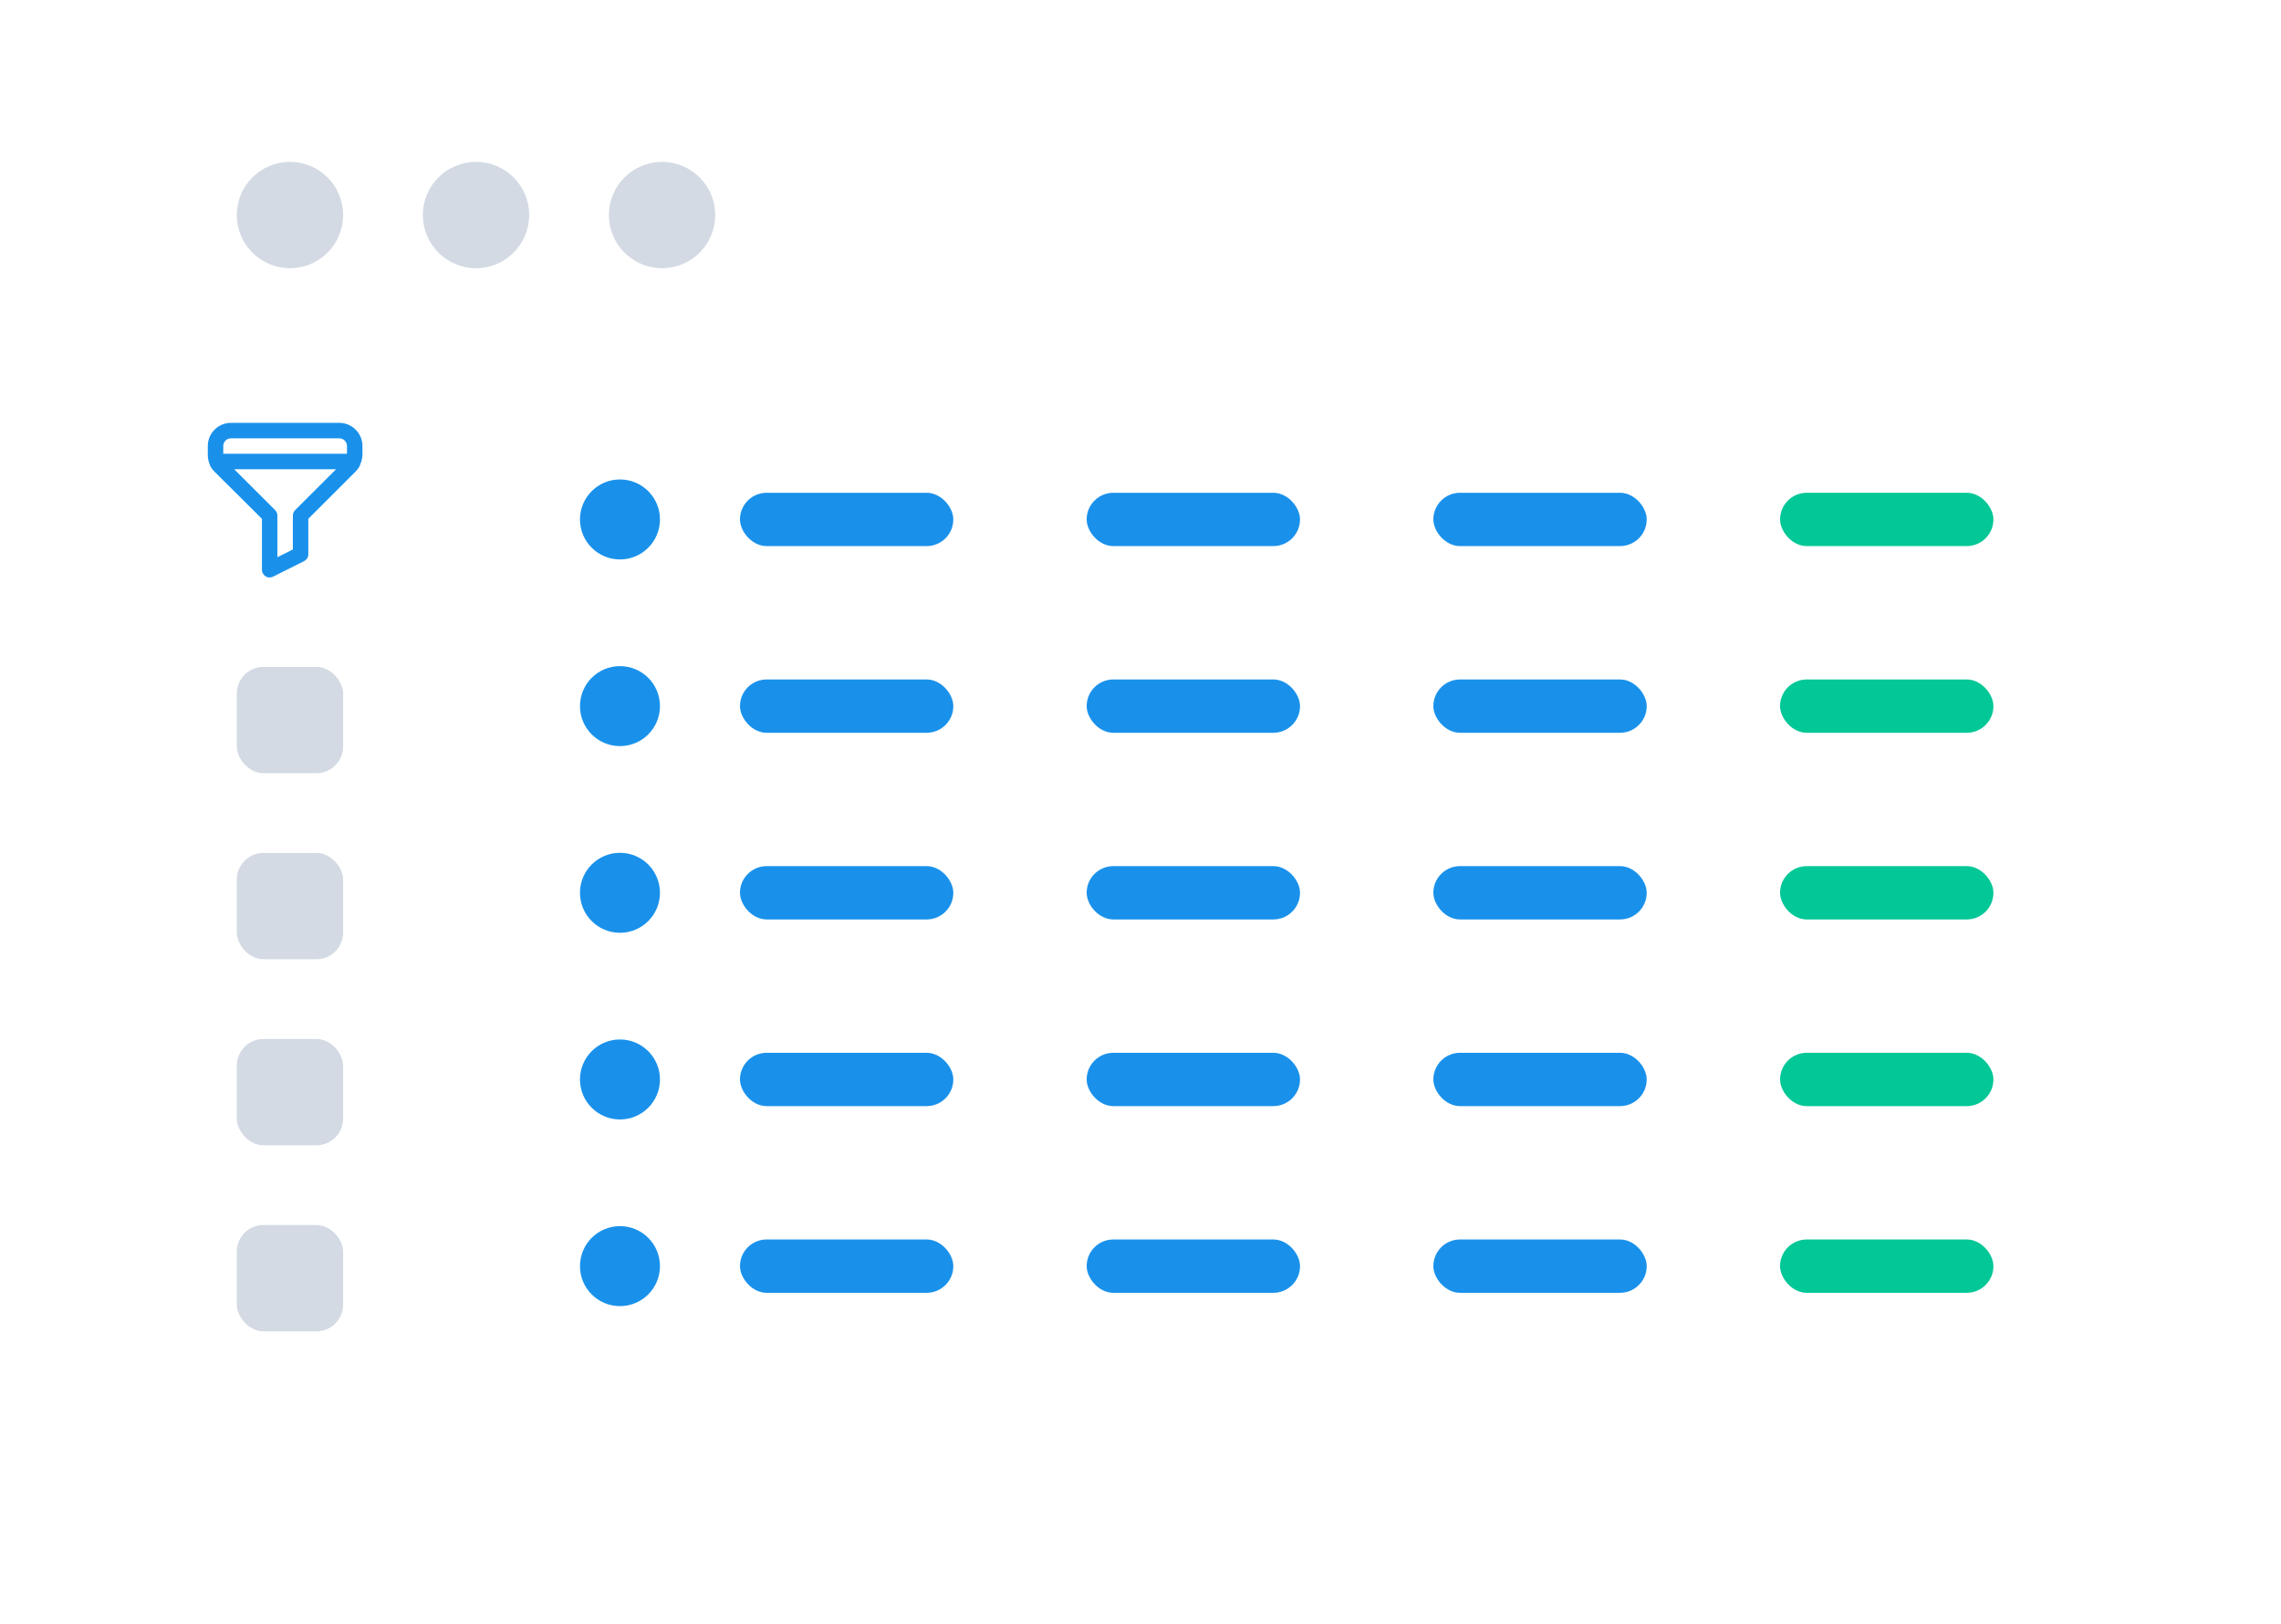 <svg width="118" height="84" viewBox="0 0 118 84" fill="none" xmlns="http://www.w3.org/2000/svg">
<g filter="url(#filter0_d_526_6841)">
<path d="M4 7C4 4.722 5.847 2.875 8.125 2.875H109.875C112.153 2.875 114 4.722 114 7V73C114 75.278 112.153 77.125 109.875 77.125H8.125C5.847 77.125 4 75.278 4 73V7Z" fill="white"/>
</g>
<path d="M17.75 11.125C17.75 12.644 16.519 13.875 15 13.875C13.481 13.875 12.25 12.644 12.25 11.125C12.25 9.606 13.481 8.375 15 8.375C16.519 8.375 17.75 9.606 17.75 11.125Z" fill="#D3DAE3"/>
<path d="M27.375 11.125C27.375 12.644 26.144 13.875 24.625 13.875C23.106 13.875 21.875 12.644 21.875 11.125C21.875 9.606 23.106 8.375 24.625 8.375C26.144 8.375 27.375 9.606 27.375 11.125Z" fill="#D3DAE3"/>
<path d="M37 11.125C37 12.644 35.769 13.875 34.25 13.875C32.731 13.875 31.5 12.644 31.5 11.125C31.5 9.606 32.731 8.375 34.25 8.375C35.769 8.375 37 9.606 37 11.125Z" fill="#D3DAE3"/>
<rect x="12.25" y="34.5" width="5.5" height="5.5" rx="1.38" fill="#D3DAE3"/>
<rect x="12.25" y="44.125" width="5.5" height="5.5" rx="1.38" fill="#D3DAE3"/>
<rect x="12.25" y="53.75" width="5.5" height="5.5" rx="1.38" fill="#D3DAE3"/>
<rect x="12.25" y="63.375" width="5.5" height="5.5" rx="1.38" fill="#D3DAE3"/>
<path d="M17.55 21.875H11.95C11.632 21.875 11.326 22.001 11.101 22.227C10.876 22.451 10.75 22.757 10.75 23.075V23.543C10.75 23.708 10.784 23.872 10.85 24.023V24.047C10.906 24.175 10.987 24.292 11.086 24.391L13.55 26.839V29.475C13.55 29.543 13.567 29.61 13.6 29.669C13.633 29.729 13.68 29.779 13.738 29.815C13.802 29.854 13.875 29.875 13.95 29.875C14.013 29.875 14.074 29.86 14.13 29.831L15.73 29.031C15.796 28.998 15.851 28.947 15.89 28.884C15.929 28.821 15.95 28.749 15.95 28.675V26.839L18.398 24.391C18.497 24.292 18.578 24.175 18.634 24.047V24.023C18.706 23.873 18.745 23.709 18.75 23.543V23.075C18.75 22.757 18.624 22.451 18.398 22.227C18.174 22.001 17.868 21.875 17.55 21.875ZM15.266 26.391C15.229 26.428 15.2 26.473 15.18 26.521C15.16 26.57 15.15 26.622 15.15 26.675V28.427L14.35 28.827V26.675C14.35 26.622 14.34 26.57 14.32 26.521C14.3 26.473 14.271 26.428 14.234 26.391L12.114 24.275H17.386L15.266 26.391ZM17.95 23.475H11.55V23.075C11.55 22.969 11.592 22.867 11.667 22.792C11.742 22.717 11.844 22.675 11.95 22.675H17.55C17.656 22.675 17.758 22.717 17.833 22.792C17.908 22.867 17.95 22.969 17.95 23.075V23.475Z" fill="#1991EB"/>
<rect x="25.863" y="23.424" width="81.398" height="6.898" rx="1.38" fill="white"/>
<circle cx="32.072" cy="26.873" r="2.069" fill="#1991EB"/>
<rect x="38.28" y="25.493" width="11.037" height="2.759" rx="1.38" fill="#1991EB"/>
<rect x="56.215" y="25.493" width="11.037" height="2.759" rx="1.38" fill="#1991EB"/>
<rect x="74.15" y="25.493" width="11.037" height="2.759" rx="1.38" fill="#1991EB"/>
<rect x="92.086" y="25.493" width="11.037" height="2.759" rx="1.38" fill="#02C797"/>
<rect x="25.863" y="33.081" width="81.398" height="6.898" rx="1.38" fill="white"/>
<circle cx="32.072" cy="36.53" r="2.069" fill="#1991EB"/>
<rect x="38.28" y="35.151" width="11.037" height="2.759" rx="1.38" fill="#1991EB"/>
<rect x="56.215" y="35.151" width="11.037" height="2.759" rx="1.38" fill="#1991EB"/>
<rect x="74.15" y="35.151" width="11.037" height="2.759" rx="1.38" fill="#1991EB"/>
<rect x="92.086" y="35.151" width="11.037" height="2.759" rx="1.38" fill="#02C797"/>
<rect x="25.863" y="42.738" width="81.398" height="6.898" rx="1.38" fill="white"/>
<circle cx="32.072" cy="46.188" r="2.069" fill="#1991EB"/>
<rect x="38.28" y="44.808" width="11.037" height="2.759" rx="1.38" fill="#1991EB"/>
<rect x="56.215" y="44.808" width="11.037" height="2.759" rx="1.38" fill="#1991EB"/>
<rect x="74.15" y="44.808" width="11.037" height="2.759" rx="1.38" fill="#1991EB"/>
<rect x="92.086" y="44.808" width="11.037" height="2.759" rx="1.38" fill="#02C797"/>
<rect x="25.863" y="52.396" width="81.398" height="6.898" rx="1.38" fill="white"/>
<circle cx="32.072" cy="55.845" r="2.069" fill="#1991EB"/>
<rect x="38.28" y="54.465" width="11.037" height="2.759" rx="1.38" fill="#1991EB"/>
<rect x="56.215" y="54.465" width="11.037" height="2.759" rx="1.38" fill="#1991EB"/>
<rect x="74.15" y="54.465" width="11.037" height="2.759" rx="1.38" fill="#1991EB"/>
<rect x="92.086" y="54.465" width="11.037" height="2.759" rx="1.38" fill="#02C797"/>
<rect x="25.863" y="62.053" width="81.398" height="6.898" rx="1.38" fill="white"/>
<circle cx="32.072" cy="65.502" r="2.069" fill="#1991EB"/>
<rect x="38.28" y="64.123" width="11.037" height="2.759" rx="1.38" fill="#1991EB"/>
<rect x="56.215" y="64.123" width="11.037" height="2.759" rx="1.38" fill="#1991EB"/>
<rect x="74.15" y="64.123" width="11.037" height="2.759" rx="1.38" fill="#1991EB"/>
<rect x="92.086" y="64.123" width="11.037" height="2.759" rx="1.38" fill="#02C797"/>
<defs>
<filter id="filter0_d_526_6841" x="0" y="0.875" width="118" height="82.25" filterUnits="userSpaceOnUse" color-interpolation-filters="sRGB">
<feFlood flood-opacity="0" result="BackgroundImageFix"/>
<feColorMatrix in="SourceAlpha" type="matrix" values="0 0 0 0 0 0 0 0 0 0 0 0 0 0 0 0 0 0 127 0" result="hardAlpha"/>
<feOffset dy="2"/>
<feGaussianBlur stdDeviation="2"/>
<feColorMatrix type="matrix" values="0 0 0 0 0 0 0 0 0 0 0 0 0 0 0 0 0 0 0.1 0"/>
<feBlend mode="normal" in2="BackgroundImageFix" result="effect1_dropShadow_526_6841"/>
<feBlend mode="normal" in="SourceGraphic" in2="effect1_dropShadow_526_6841" result="shape"/>
</filter>
</defs>
</svg>
